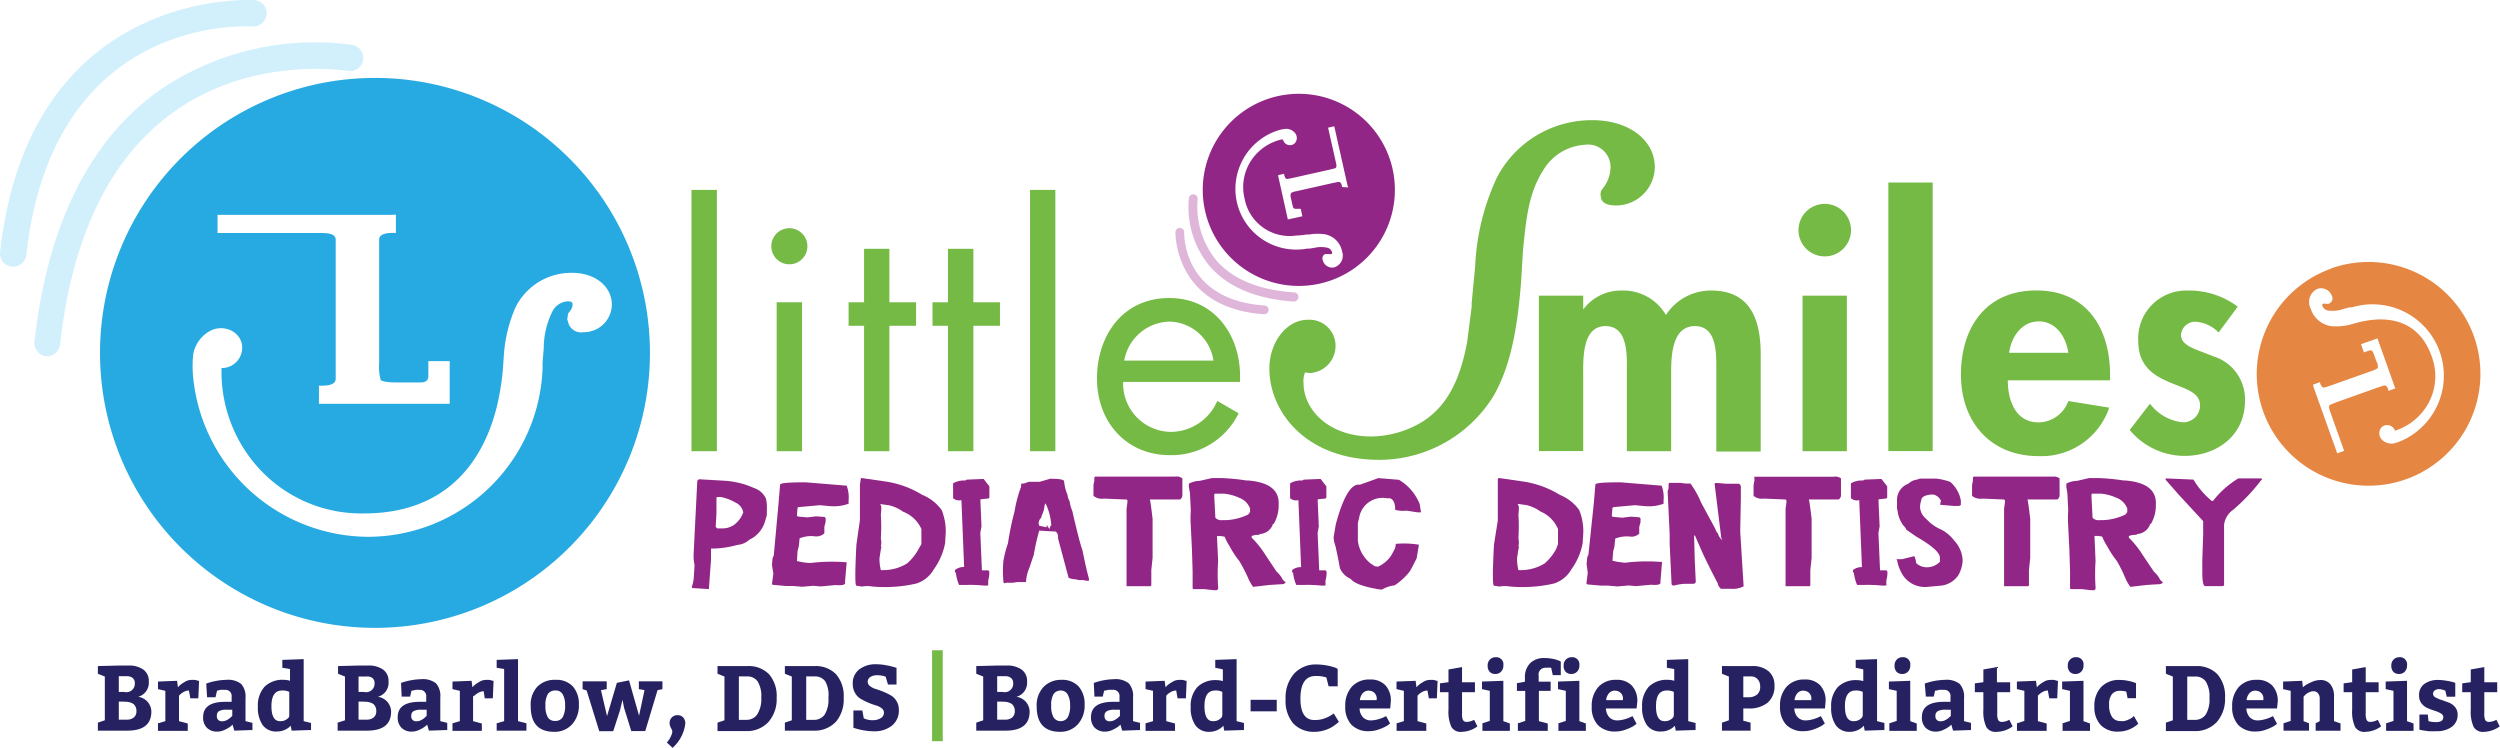 <svg id="Layer_1" data-name="Layer 1" xmlns="http://www.w3.org/2000/svg" width="234.21" height="70.05" viewBox="0 0 234.21 70.05"><defs><style>.cls-1{fill:#27aae1;}.cls-2{fill:#e68643;}.cls-3{fill:#912686;}.cls-4{fill:#74ba44;}.cls-5{fill:#00aeef;opacity:0.18;}.cls-6{fill:#9e248f;opacity:0.33;}.cls-7{fill:#262262;}</style></defs><title>little-smiles_logo</title><path class="cls-1" d="M64.57,36.51A25.76,25.76,0,1,1,38.81,10.74,25.76,25.76,0,0,1,64.57,36.51M40.51,23.57H24.06v1.7h9.8c1.27,0,1.27.47,1.27,0.65,0,0,0,1.38,0,1.38V37.54s0,1.35,0,1.35c0,0.19,0,.68-1.27.68h-0.3v1.7H45.81v-4h-2v1.36c0,0.33-.09.64-0.77,0.64l-0.73,0H40.87c-1.35,0-1.52-.22-1.52-0.23a4.29,4.29,0,0,1-.15-1.52V27.29s0-1.36,0-1.36c0-.19,0-0.67,1.27-0.67h0.3v-1.7h-0.3ZM52,32.18h0a13.35,13.35,0,0,0-1.11,4.45l-0.05.71a22.37,22.37,0,0,1-.34,2.88c-0.74,4.23-3.38,11.32-12.72,11.32A13,13,0,0,1,28,47.39a13.41,13.41,0,0,1-3.57-9s0-.46,0-0.47a1.9,1.9,0,0,0,1.89-1.48,1.76,1.76,0,0,0-.22-1.36,2,2,0,0,0-1.27-.85,2.21,2.21,0,0,0-1.67.33,3.14,3.14,0,0,0-1.38,2.07,10.85,10.85,0,0,0,0,2.2A16.56,16.56,0,0,0,38.1,53.73,16.39,16.39,0,0,0,54.51,38h0a1.32,1.32,0,0,0,0-.16l0-.45c0,0.07.11-1.33,0.11-1.33a7.79,7.79,0,0,1,.86-3.54,1.73,1.73,0,0,1,1.38-.85c0.46,0,.46.15,0.46,0.35a1,1,0,0,1-.23.55h0l-0.2.26v0.1l-0.07.41a1.29,1.29,0,0,0,.07.22,1.25,1.25,0,0,0,1.46,1A2.62,2.62,0,0,0,61,32c0-1.74-1.57-3-3.73-3A5.83,5.83,0,0,0,52,32.18Z" transform="translate(-3.68 -3.44)"/><path class="cls-2" d="M222.06,28.59A10.48,10.48,0,1,1,215.71,42a10.48,10.48,0,0,1,6.35-13.39m-1.67,11,2.25,6.3,0.65-.23-1.34-3.76c-0.17-.49,0-0.55.08-0.58l0.52-.21,3.93-1.4,0.52-.17c0.07,0,.26-0.09.43,0.39l0,0.11,0.65-.23-1.67-4.69-1.54.55,0.27,0.76,0.27-.09,0.25-.09c0.13,0,.26-0.05.35,0.21l0.11,0.28,0.2,0.55a0.92,0.92,0,0,1,.12.61,1.77,1.77,0,0,1-.56.27L222,39.57l-0.53.17c-0.07,0-.26.09-0.43-0.39l0-.11-0.65.23ZM222.12,34h0a5.39,5.39,0,0,0,1.86-.18l0.28-.08a8.7,8.7,0,0,1,1.15-.26c1.72-.3,4.8-0.26,6.07,3.32a5.28,5.28,0,0,1-.25,4.33,5.46,5.46,0,0,1-3,2.6l-0.18.06a0.77,0.77,0,0,0-.82-0.52,0.7,0.7,0,0,0-.49.27,0.81,0.81,0,0,0-.15.6,0.9,0.9,0,0,0,.35.59,1.29,1.29,0,0,0,1,.25,4.49,4.49,0,0,0,.84-0.3A6.68,6.68,0,0,0,224,32.24h-0.06l-0.18,0s-0.52.14-.52,0.14a3.14,3.14,0,0,1-1.47.15,0.7,0.7,0,0,1-.51-0.41c-0.06-.18,0-0.2.07-0.22a0.41,0.41,0,0,1,.24,0h0l0.13,0h0l0.17,0,0.07-.06a0.51,0.51,0,0,0,.19-0.7,1.07,1.07,0,0,0-1.34-.64,1.35,1.35,0,0,0-.64,1.84A2.37,2.37,0,0,0,222.12,34Z" transform="translate(-3.68 -3.44)"/><path class="cls-3" d="M127.37,30a9,9,0,1,1,6.78-10.7A9,9,0,0,1,127.37,30m2.56-9.15-1.25-5.58-0.58.13,0.75,3.33c0.1,0.43-.06.47-0.12,0.48l-0.47.12-3.48.78-0.46.09c-0.07,0-.23.05-0.33-0.38l0-.1-0.58.13L124.33,24l1.36-.3L125.54,23l-0.24,0-0.22,0c-0.11,0-.22,0-0.28-0.21l-0.06-.25-0.11-.49a0.81,0.81,0,0,1,0-.53,1.52,1.52,0,0,1,.51-0.17l3.48-.78,0.46-.09c0.07,0,.23,0,0.32.38l0,0.1L130,21Zm-2,4.56h0a4.63,4.63,0,0,0-1.6,0l-0.24,0a7.93,7.93,0,0,1-1,.1,4.29,4.29,0,0,1-4.81-3.45,4.52,4.52,0,0,1,.66-3.65,4.67,4.67,0,0,1,2.78-1.9l0.16,0a0.66,0.66,0,0,0,.65.53,0.62,0.62,0,0,0,.45-0.18,0.71,0.71,0,0,0,.19-0.5,0.77,0.77,0,0,0-.24-0.54,1.09,1.09,0,0,0-.81-0.31,3.8,3.8,0,0,0-.75.16,5.76,5.76,0,0,0-3.82,6.69,5.7,5.7,0,0,0,6.59,4.37h0.05l0.16,0s0.46-.07.46-0.07a2.73,2.73,0,0,1,1.27,0,0.6,0.6,0,0,1,.39.4c0,0.16,0,.17-0.08.18a0.35,0.35,0,0,1-.21,0h0l-0.1,0h-0.18l-0.07,0a0.44,0.44,0,0,0-.23.57,0.91,0.91,0,0,0,1.07.68,1.15,1.15,0,0,0,.74-1.49A2,2,0,0,0,127.89,25.41Z" transform="translate(-3.68 -3.44)"/><path class="cls-4" d="M143.88,20.15a21.87,21.87,0,0,0-2,8.24l-0.33,3.47,0,0.34-0.42,3.27c-0.69,3.72-1.95,6-4.08,7.41a9.42,9.42,0,0,1-4.9,1.45c-4,0-6.35-2.52-6.35-5a2.12,2.12,0,0,1,.14-1l0.45,0.06a2.55,2.55,0,0,0,2.41-2.55,2.44,2.44,0,0,0-2.63-2.44c-1.94,0-3.57,2.09-3.57,4.56,0,4,3.28,8.25,9.56,8.54a12.59,12.59,0,0,0,11.46-6c1.44-2.54,2.21-5.8,2.58-10.92h0L146.35,27c0.32-3.23.55-5.47,1.9-7.6A4.89,4.89,0,0,1,152.19,17a2.1,2.1,0,0,1,2.37,2.15,3.25,3.25,0,0,1-.66,1.86l-0.22.3-0.07.36,0.22,0.58-0.19-.47c0,0.42.25,0.91,1.46,0.91a3.64,3.64,0,0,0,3.61-3.58c0-2.56-2.45-4.41-5.83-4.41a10,10,0,0,0-9,5.44m-1.44,15.59" transform="translate(-3.68 -3.44)"/><rect class="cls-4" x="64.78" y="17.79" width="2.38" height="24.48"/><path class="cls-4" d="M79.32,26.51a1.69,1.69,0,0,1-3.38,0,1.69,1.69,0,0,1,3.38,0m-0.5,5.25V45.71H76.44V31.76h2.37Z" transform="translate(-3.68 -3.44)"/><polyline class="cls-4" points="83.32 42.27 80.95 42.27 80.95 30.52 79.5 30.52 79.5 28.32 80.95 28.32 80.95 23.31 83.32 23.31 83.32 28.32 85.82 28.32 85.82 30.52 83.32 30.52 83.32 42.27"/><polyline class="cls-4" points="91.19 42.27 88.81 42.27 88.81 30.52 87.36 30.52 87.36 28.32 88.81 28.32 88.81 23.31 91.19 23.31 91.19 28.32 93.68 28.32 93.68 30.52 91.19 30.52 91.19 42.27"/><rect class="cls-4" x="96.5" y="17.79" width="2.37" height="24.48"/><path class="cls-4" d="M108.9,39.24a4.52,4.52,0,0,0,4.57,4.66A4.77,4.77,0,0,0,117.72,41l2,1.16a7,7,0,0,1-6.44,3.92c-4.15,0-6.83-3.18-6.83-7.18s2.4-7.54,6.77-7.54,6.85,3.71,6.62,7.86H108.9m8.46-2a4.26,4.26,0,0,0-4.09-3.65A4.41,4.41,0,0,0,109,37.22h8.34Z" transform="translate(-3.68 -3.44)"/><path class="cls-4" d="M152,32.44H152a4.38,4.38,0,0,1,3.56-1.78,4.62,4.62,0,0,1,4.19,2.29A5,5,0,0,1,164,30.66c3.71,0,4.63,2.79,4.63,6v9.08h-4.16V38.05c0-1.43.09-4.06-2-4.06-2.25,0-2.23,3.05-2.23,4.57v7.15h-4.15V38.32c0-1.43.18-4.33-2-4.33S152,37,152,38.55v7.15h-4.15V31.14H152v1.31" transform="translate(-3.68 -3.44)"/><path class="cls-4" d="M177.09,25a2.46,2.46,0,1,1-2.46-2.46A2.46,2.46,0,0,1,177.09,25m-0.39,6.11V45.71h-4.15V31.14h4.15Z" transform="translate(-3.68 -3.44)"/><rect class="cls-4" x="176.91" y="17.1" width="4.15" height="25.16"/><path class="cls-4" d="M191.78,39.09c0,1.84.71,3.92,2.88,3.92a3,3,0,0,0,2.79-2l3.83,0.62a6.7,6.7,0,0,1-6.62,4.54c-4.51,0-7.27-3.21-7.27-7.63s2.34-7.89,7.06-7.89,6.91,3.53,6.91,7.92v0.5h-9.58m5.67-2.58c-0.21-1.48-1.16-2.94-2.76-2.94s-2.58,1.43-2.79,2.94h5.55Z" transform="translate(-3.68 -3.44)"/><path class="cls-4" d="M211.52,34.58a3.3,3.3,0,0,0-2.19-1A1.34,1.34,0,0,0,208,34.81c0,1.07,1.51,1.37,3,2a4.21,4.21,0,0,1,3,4.18c0,3.23-2.61,5.16-5.67,5.16a6.69,6.69,0,0,1-5.13-2.43l1.9-2.46A4.4,4.4,0,0,0,208.13,43a1.57,1.57,0,0,0,1.66-1.57c0-1.28-1.45-1.57-2.91-2.2S204,37.72,204,35.38a4.49,4.49,0,0,1,4.63-4.72,7.57,7.57,0,0,1,4.69,1.51l-1.78,2.4" transform="translate(-3.68 -3.44)"/><path class="cls-5" d="M8.09,36.81H8a1.23,1.23,0,0,1-1.09-1.36c1.19-10.73,5-18.55,11.29-23.25A25.71,25.71,0,0,1,36.7,7.65a1.23,1.23,0,0,1-.44,2.43c-0.15,0-9.14-1.52-16.66,4.11-5.72,4.28-9.18,11.52-10.29,21.52A1.23,1.23,0,0,1,8.09,36.81Z" transform="translate(-3.68 -3.44)"/><path class="cls-5" d="M4.92,28.42H4.78a1.23,1.23,0,0,1-1.09-1.36C6.44,2.18,27.31,3.44,27.52,3.45a1.23,1.23,0,0,1-.18,2.46h0c-0.76,0-18.71-1.05-21.19,21.41A1.23,1.23,0,0,1,4.92,28.42Z" transform="translate(-3.68 -3.44)"/><path class="cls-6" d="M124.88,31.69h0c-3.63-.25-6.32-1.42-8-3.47A8.67,8.67,0,0,1,115.06,22a0.41,0.41,0,0,1,.82.11,8,8,0,0,0,1.62,5.56c1.52,1.87,4,2.93,7.4,3.16A0.41,0.41,0,0,1,124.88,31.69Z" transform="translate(-3.68 -3.44)"/><path class="cls-6" d="M122.09,32.88h0c-8.42-.58-8.29-7.62-8.29-7.69a0.4,0.4,0,0,1,.42-0.4,0.41,0.41,0,0,1,.4.42c0,0.26-.09,6.33,7.52,6.85A0.41,0.41,0,0,1,122.09,32.88Z" transform="translate(-3.68 -3.44)"/><path class="cls-3" d="M69.2,48.34l2.56,0.15a8,8,0,0,1,2.56.67,1.86,1.86,0,0,1,1.12,1,3.71,3.71,0,0,1,.08,1.07l0,0.48-0.18.61A2.73,2.73,0,0,1,73.89,54a1.91,1.91,0,0,1-1.13.49,9.32,9.32,0,0,1-2.14.34l-0.33,0,0,0.51,0,0.55-0.2,2.74,0,0-1.54-.1-0.07-.08a3.57,3.57,0,0,0,.21-1.16l0.06-.92a4,4,0,0,1-.09-1L69,48.58A0.24,0.24,0,0,1,69.2,48.34Zm1.6,1.72,0,0.36,0,1.12-0.07,1.26,0.14,0.14,0.46,0a1.86,1.86,0,0,0,1.12-.33,2.5,2.5,0,0,0,.86-1.17,1.27,1.27,0,0,0-.77-0.94A4.34,4.34,0,0,0,71.2,50l-0.32,0Z" transform="translate(-3.68 -3.44)"/><path class="cls-3" d="M79.23,48.63L83,48.94a3.19,3.19,0,0,1,.18,1.39l0,0.13v0.17a4,4,0,0,1-1.7.23l-1-.09-2,.18L78.4,51l-0.06.74,0.08,0.09,0.91,0.08,0.8-.1,0.79,0.06a0.23,0.23,0,0,1,.11.26l0,0.2-0.12.45,0,0.63a1.16,1.16,0,0,1-.65.28H80.06a2.92,2.92,0,0,0-1.47.18l-0.07.74-0.12.45L78.34,56a6.76,6.76,0,0,0,1.11.18h0.17a16.41,16.41,0,0,1,3.22-.07H83l0,0-0.15,1.79,0,0.17c0,0.17-.31.23-0.89,0.18l-1.39.13-0.7-.06-1.05.09L78,58.34l-0.67,0-1.24-.11L76,58.17l0.13-1L76,56.38l0.06-.66,0.11-.24,0.45-4.93,0.14-1.7Q76.77,48.61,79.23,48.63Z" transform="translate(-3.68 -3.44)"/><path class="cls-3" d="M84.37,48.22l2.41,0.35a9.1,9.1,0,0,1,3.3,1.23,4.19,4.19,0,0,1,1.81,1.41,5.21,5.21,0,0,1,.39,2.12l-0.06,1v0a6.12,6.12,0,0,1-1.05,2.44,2.91,2.91,0,0,1-1.65,1.34,13.27,13.27,0,0,1-4.09.28,2.87,2.87,0,0,0-1,0l-0.52-.08q-0.2,0,0-3.83l0.33-2.32,0-3.31,0.09-.59Zm1.75,2.5q0.2,0,.08.92a16.68,16.68,0,0,1,0,2.23,1.63,1.63,0,0,1,0,.75c0.05,0,.07.1,0,0.29l-0.13.85a4.78,4.78,0,0,0,.13,1.09l0.17,0a4.22,4.22,0,0,0,2.28-.62,4.71,4.71,0,0,0,1.11-1.4L90,54.42V53a3.09,3.09,0,0,0-1.71-1.62,3.76,3.76,0,0,0-1.31-.6l-0.77-.11Z" transform="translate(-3.68 -3.44)"/><path class="cls-3" d="M96.16,58.3H95.87a12.63,12.63,0,0,0-1.66-.06l-0.68,0a4.06,4.06,0,0,1-.3-1.14c-0.06,0-.09-0.06-0.09-0.2V56.85A1.26,1.26,0,0,1,94,56.56V56.48h0l0,0-0.25-6.19a0.83,0.83,0,0,1-.78-0.18l0-1.39a2,2,0,0,1,1.17-.26c0-.05.07-0.08,0.21-0.09l1.48-.06,0.54,0.69,0,1.06-0.09.09H96.17l-0.64.07,0,0.21,0.1,2.33-0.11.6,0.15,3.51,0.56,0a0.16,0.16,0,0,1,.13.17,2.44,2.44,0,0,1-.1.77l0,0.47Z" transform="translate(-3.68 -3.44)"/><path class="cls-3" d="M100.06,48.58l0.18,0,0,0h0l0.18,0,0.13,0,0.26,0,0.12,0,0.14,0,1-.29q1.29,0,1.3.24a4.22,4.22,0,0,0,.32,1.27l0,0v0a1.33,1.33,0,0,0,.19.58l0,0v0a4,4,0,0,0,.26.94l0,0v0q0.65,2.85.95,3.67,0.36,1.8.61,2.67v0.18l0,0v0a1.08,1.08,0,0,1-.52-0.06l0,0h-0.13l-0.18,0-0.13,0-0.3-.07,0,0h0l0,0h0l0,0h0a1.62,1.62,0,0,1-.65-0.14l-1-3.73a0.64,0.64,0,0,0-.2-0.6l-1.55-.09a20.62,20.62,0,0,0-.51,2.26l-0.41,1.22a3.9,3.9,0,0,0-.32,1.34h0l-0.18,0-0.13,0v0l0,0h0l0,0h0l-0.37,0-0.13,0-0.38.06-0.35,0-0.17,0-0.13,0-0.18.06-0.09-.09A11,11,0,0,1,97.68,56a10.65,10.65,0,0,1,.43-1.66,26.84,26.84,0,0,1,.62-3,11.92,11.92,0,0,1,.61-2.3c0-.2,0-0.3.07-0.3h0.18Zm1.48,2.2a2.56,2.56,0,0,1-.29,1l0,0.13a0.81,0.81,0,0,0-.27.57l0.06,0.22,0,0,0.69,0.14,0-.23h0L102,53l0.09-.3h0.08a5.55,5.55,0,0,0-.54-2.11Z" transform="translate(-3.68 -3.44)"/><path class="cls-3" d="M114.45,48.26v1.48a0.53,0.53,0,0,1-.2.49H113l-1.6,0,0,0q0.07,0.2.26,1.82l0,2.58V55.7l-0.12,1.14v1.44l-0.07.08h-1.68l-0.57,0v0l0,0V51.1l0.08-.6V50.31l-0.08-.08H109l-1.7-.07H107a1.19,1.19,0,0,1-.88-0.27v-1l0.08-.42v-0.3l0.08-.08h7.48A0.86,0.86,0,0,1,114.45,48.26Z" transform="translate(-3.68 -3.44)"/><path class="cls-3" d="M117.21,48.23l1,0a19.92,19.92,0,0,1,2.21.22l0.15,0q2.81,0.22,2.9,2v0.19a3.48,3.48,0,0,1-.46,1.88,0.1,0.1,0,0,0-.11.12,1.38,1.38,0,0,1-1.21.83c0,0.05,0,.08-0.11.08a1.4,1.4,0,0,0-.64.11l0,0.15a8.75,8.75,0,0,1,1.28,1.6L123.28,57a2.26,2.26,0,0,1,.58.76L124.13,58a0.43,0.43,0,0,1-.39.17l-1.11.07-1.55.18a4,4,0,0,1-.48-0.85,14.43,14.43,0,0,0-.81-1.56,8.73,8.73,0,0,1-.9-1.37,5.13,5.13,0,0,1-.48-0.92l-0.36-.06-0.36,0L117.8,56a17.5,17.5,0,0,0,0,2.43v0.18l-0.11.12h-0.32l-0.88-.1-1,0s-0.07,0-.08-0.11l0-.58V57.83l0-.1,0-.19,0-.36,0-.11V57h0l-0.06-2-0.11-2.24a11,11,0,0,1,0-1.52l-0.08-1.59-0.1-.58,0-.32a2.26,2.26,0,0,1,1-.26Zm0.22,1.57,0.11,2.14a0.71,0.71,0,0,0,.6.23l0.39,0a5.29,5.29,0,0,0,2.09-.53l0.17-.23V51.08a1.71,1.71,0,0,0-1-1,4.52,4.52,0,0,0-1.43-.39l-0.88,0Z" transform="translate(-3.68 -3.44)"/><path class="cls-3" d="M127.75,58.3h-0.29a12.63,12.63,0,0,0-1.66-.06l-0.68,0a4.07,4.07,0,0,1-.3-1.14c-0.06,0-.09-0.06-0.09-0.2V56.85a1.26,1.26,0,0,1,.84-0.28V56.48h0l0,0-0.25-6.19a0.83,0.83,0,0,1-.78-0.18l0-1.39a2,2,0,0,1,1.17-.26c0-.05.07-0.08,0.21-0.09l1.48-.06,0.54,0.69,0,1.06-0.09.09h-0.08l-0.64.07,0,0.21,0.1,2.33-0.11.6,0.15,3.51,0.56,0a0.16,0.16,0,0,1,.13.17,2.44,2.44,0,0,1-.1.77l0,0.47Z" transform="translate(-3.68 -3.44)"/><path class="cls-3" d="M132.81,48.23l1.93,0.16a4.62,4.62,0,0,1,1.94,2.27l0.13,0.78-0.34,0-1-.16a3.12,3.12,0,0,1-1.08-.07c0-.68-0.2-1-0.5-1.09l-0.29,0a2.21,2.21,0,0,0-2.55,1.64l-0.16.68v1.67a3.24,3.24,0,0,0,1.29,2.19,0.41,0.41,0,0,1,.23.17l0.36,0.06a2.87,2.87,0,0,0,1.28-1.11l0.33-.62,0.07-.41,0,0v0a8.74,8.74,0,0,1,2.16.08l-0.21,1.27c-0.27.54-.48,0.94-0.63,1.21a5.9,5.9,0,0,1-1.44,1.33,2.93,2.93,0,0,0-1.17.39l-0.17,0q-2.28-.36-2.78-1a1.91,1.91,0,0,1-1-1q-0.16-.9-0.42-2.08a2.55,2.55,0,0,1-.17-0.83l0.2-1.19q1.05-3.92,2.26-3.72Z" transform="translate(-3.68 -3.44)"/><path class="cls-3" d="M144.1,48.22l2.41,0.35a9.1,9.1,0,0,1,3.3,1.23,4.19,4.19,0,0,1,1.81,1.41,5.21,5.21,0,0,1,.39,2.12l-0.06,1v0a6.12,6.12,0,0,1-1.05,2.44,2.91,2.91,0,0,1-1.65,1.34,13.27,13.27,0,0,1-4.09.28,2.87,2.87,0,0,0-1,0l-0.52-.08q-0.2,0,0-3.83L144,52.2l0-3.31L144,48.3Zm1.75,2.5q0.2,0,.08.92a16.68,16.68,0,0,1,0,2.23,1.63,1.63,0,0,1,0,.75c0.05,0,.07.1,0,0.29l-0.13.85a4.78,4.78,0,0,0,.13,1.09l0.17,0a4.22,4.22,0,0,0,2.28-.62,4.71,4.71,0,0,0,1.11-1.4l0.15-.43V53A3.09,3.09,0,0,0,148,51.36a3.76,3.76,0,0,0-1.31-.6l-0.77-.11Z" transform="translate(-3.68 -3.44)"/><path class="cls-3" d="M155.58,48.63l3.77,0.31a3.2,3.2,0,0,1,.18,1.39l0,0.13v0.17a4,4,0,0,1-1.7.23l-1-.09-2,.18-0.09.08-0.06.74,0.08,0.09,0.91,0.08,0.8-.1,0.79,0.06a0.23,0.23,0,0,1,.11.26l0,0.2-0.12.45,0,0.63a1.15,1.15,0,0,1-.65.28h-0.13a2.92,2.92,0,0,0-1.47.18l-0.07.74-0.12.45-0.07.88a6.76,6.76,0,0,0,1.11.18H156a16.41,16.41,0,0,1,3.22-.07h0.17l0,0-0.15,1.79,0,0.17c0,0.17-.31.23-0.89,0.18l-1.39.13-0.7-.06-1.05.09-0.92-.08-0.67,0-1.24-.11-0.08-.09,0.13-1-0.11-.8,0.06-.66,0.11-.24L153,50.54l0.14-1.7Q153.11,48.61,155.58,48.63Z" transform="translate(-3.68 -3.44)"/><path class="cls-3" d="M160.05,48.68l1.08,0,0.44,0.06,0.48,0a8.54,8.54,0,0,1,1,1.79l1.32,2.44a1.09,1.09,0,0,0,.26.46,1.21,1.21,0,0,0,.43.64l0,0v0a0.68,0.68,0,0,1-.14-0.36l-0.61-4.94,0.08-.08h0.2l0.81,0.07,1.19,0a0.31,0.31,0,0,1,.18.29h0l0,0,0,0.18,0,0.23,0,0.15,0,0v0l0,0,0,0.26v0.25l-0.06,3.12,0.32,5.13a2.15,2.15,0,0,1-1.2.23l-0.92,0a0.81,0.81,0,0,1-.3-0.5q-1.24-2.38-1.65-3.37l-0.49-1.12h-0.08l0.06,2.27,0.1,2.09a0.27,0.27,0,0,1-.27.16l-0.72,0a5.18,5.18,0,0,0-1.07.17h-0.08l-0.13-.11-0.18-3.84,0-.89-0.19-4L160,49.19l0-.4Z" transform="translate(-3.68 -3.44)"/><path class="cls-3" d="M176.15,48.26v1.48a0.53,0.53,0,0,1-.2.49h-1.21l-1.6,0,0,0q0.07,0.2.26,1.82l0,2.58V55.7l-0.12,1.14v1.44l-0.07.08h-1.68l-0.57,0v0l0,0V51.1l0.08-.6V50.31l-0.08-.08h-0.12l-1.7-.07h-0.3a1.19,1.19,0,0,1-.88-0.27v-1l0.08-.42v-0.3L168,48.1h7.48A0.86,0.86,0,0,1,176.15,48.26Z" transform="translate(-3.68 -3.44)"/><path class="cls-3" d="M180.28,58.3H180a12.63,12.63,0,0,0-1.66-.06l-0.68,0a4.06,4.06,0,0,1-.3-1.14c-0.06,0-.09-0.06-0.09-0.2V56.85a1.26,1.26,0,0,1,.84-0.28V56.48h0l0,0-0.25-6.19a0.83,0.83,0,0,1-.78-0.18l0-1.39a2,2,0,0,1,1.17-.26c0-.05.07-0.08,0.21-0.09l1.48-.06,0.54,0.69,0,1.06-0.09.09h-0.08l-0.64.07,0,0.21,0.1,2.33-0.11.6,0.15,3.51,0.56,0a0.16,0.16,0,0,1,.13.17,2.44,2.44,0,0,1-.1.77l0,0.47Z" transform="translate(-3.68 -3.44)"/><path class="cls-3" d="M185.59,58.3l-1.44.13a2.49,2.49,0,0,1-2.13-1,3.79,3.79,0,0,1-.61-1.5l-0.07-.1,0,0h0.52l1.16-.29a1.82,1.82,0,0,1,.17.65,1.48,1.48,0,0,0,.72.37,1.7,1.7,0,0,0,1.51-.49V55.69q0-.71-2.25-2l-0.89-.62a1,1,0,0,0-.27-0.38,2.84,2.84,0,0,1-.56-1.43S181.4,51.2,181.4,51V50.29a1.61,1.61,0,0,1,1.08-1.54,1.27,1.27,0,0,1,.76-0.37l0.3-.1h1.57a6.43,6.43,0,0,1,1.27.3,3,3,0,0,1,1,1.75v0.41s-0.07.08-.2,0.1l-0.2,0-0.27,0-1.27-.11,0.07-.38a1,1,0,0,0-.72-0.58h-0.2q-0.92.1-.92,0.55a1.93,1.93,0,0,0-.11.68,1.51,1.51,0,0,0,.58,1.05,3.82,3.82,0,0,0,1.4,1,3.66,3.66,0,0,1,1.23,1.05,2.85,2.85,0,0,1,.78,1.91,3.18,3.18,0,0,1-.41,1.33A2.31,2.31,0,0,1,185.59,58.3Z" transform="translate(-3.68 -3.44)"/><path class="cls-3" d="M196.63,48.26v1.48a0.53,0.53,0,0,1-.2.49h-1.21l-1.6,0,0,0q0.07,0.2.26,1.82l0,2.58V55.7l-0.12,1.14v1.44l-0.07.08H192l-0.57,0v0l0,0V51.1l0.08-.6V50.31l-0.08-.08h-0.12l-1.7-.07h-0.3a1.19,1.19,0,0,1-.88-0.27v-1l0.08-.42v-0.3l0.08-.08H196A0.86,0.86,0,0,1,196.63,48.26Z" transform="translate(-3.68 -3.44)"/><path class="cls-3" d="M199.39,48.23l1,0a19.92,19.92,0,0,1,2.21.22l0.15,0q2.81,0.22,2.9,2v0.19a3.48,3.48,0,0,1-.46,1.88,0.1,0.1,0,0,0-.11.12,1.38,1.38,0,0,1-1.21.83c0,0.05,0,.08-0.11.08a1.4,1.4,0,0,0-.64.11l0,0.15a8.75,8.75,0,0,1,1.28,1.6L205.47,57a2.26,2.26,0,0,1,.58.76L206.31,58a0.43,0.43,0,0,1-.39.17l-1.11.07-1.55.18a4,4,0,0,1-.48-0.85A14.43,14.43,0,0,0,202,56a8.73,8.73,0,0,1-.9-1.37,5.13,5.13,0,0,1-.48-0.92l-0.36-.06-0.36,0L200,56a17.5,17.5,0,0,0,0,2.43v0.18l-0.11.12h-0.32l-0.88-.1-1,0s-0.07,0-.08-0.11l0-.58V57.83l0-.1,0-.19,0-.36,0-.11V57h0l-0.06-2-0.11-2.24a11,11,0,0,1,0-1.52l-0.08-1.59-0.1-.58,0-.32a2.26,2.26,0,0,1,1-.26Zm0.22,1.57,0.11,2.14a0.71,0.71,0,0,0,.6.23l0.39,0a5.29,5.29,0,0,0,2.09-.53l0.17-.23V51.08a1.71,1.71,0,0,0-1-1,4.52,4.52,0,0,0-1.43-.39l-0.88,0Z" transform="translate(-3.68 -3.44)"/><path class="cls-3" d="M209.17,48.37l0,0a7.66,7.66,0,0,0,1.72,2H211a8.86,8.86,0,0,1,2.37-2.11h2.16l0.08,0.08-0.12.12a17.92,17.92,0,0,1-2.6,2.74,2,2,0,0,0-.85,1.41v5.66l-0.08.08h-1.69Q210,58.36,210,57V55.92l0.08-2.32V52.26l-2.29-2.48-1.23-1.4c0-.08,0-0.12.08-0.12Z" transform="translate(-3.68 -3.44)"/><path class="cls-7" d="M14.81,65.79h0.91a2.3,2.3,0,0,1,1.39.38,1.3,1.3,0,0,1,.51,1.12,1.36,1.36,0,0,1-1,1.43,1.42,1.42,0,0,1,1.24,1.38q0,1.79-2.25,1.79H12.85V71.14l0.65-.22V66.82l-0.65-.26V65.84Zm0,1v1.47h0.5a0.79,0.79,0,0,0,1-.8,0.6,0.6,0,0,0-.2-0.5,0.8,0.8,0,0,0-.53-0.17H14.81Zm0.5,2.38h-0.5v1.69h0.72a1,1,0,0,0,.69-0.21,0.72,0.72,0,0,0,.24-0.57,0.83,0.83,0,0,0-.28-0.69A1.38,1.38,0,0,0,15.31,69.19Z" transform="translate(-3.68 -3.44)"/><path class="cls-7" d="M18.48,67.29l1.79-.07,0.08,0.6,0.19-.19a2.82,2.82,0,0,1,.44-0.3,1.14,1.14,0,0,1,.57-0.19,2.09,2.09,0,0,1,.4,0,1.49,1.49,0,0,1,.29.08l0.09,0-0.07,1.64H21.51l-0.13-.73a1,1,0,0,0-.46.12,1.41,1.41,0,0,0-.35.24l-0.12.12V71l0.82,0.22v0.69H18.48V71.2L19.17,71V68.16L18.48,68V67.29Z" transform="translate(-3.68 -3.44)"/><path class="cls-7" d="M27.34,71.83l-1.71.06-0.16-.56-0.21.18a2.8,2.8,0,0,1-.5.29,1.58,1.58,0,0,1-.7.18,1.33,1.33,0,0,1-1-.36,1.35,1.35,0,0,1-.35-1q0-1.43,2.07-1.43h0.6V68.72a0.58,0.58,0,0,0-.67-0.65,2.14,2.14,0,0,0-.39,0l-0.29.07L24,68.2l-0.13.56H23.08L23,67.48a6.05,6.05,0,0,1,1.88-.35,2,2,0,0,1,1.39.38,1.78,1.78,0,0,1,.41,1.33V71l0.65,0.16v0.69ZM24,70.49a0.45,0.45,0,0,0,.51.52,0.91,0.91,0,0,0,.44-0.12,1.6,1.6,0,0,0,.36-0.26l0.13-.12V69.93H24.92a1.46,1.46,0,0,0-.72.13A0.46,0.46,0,0,0,24,70.49Z" transform="translate(-3.68 -3.44)"/><path class="cls-7" d="M32.78,71.83L31,71.89l-0.08-.46a1.78,1.78,0,0,1-1.31.54,1.54,1.54,0,0,1-1.33-.61,2.85,2.85,0,0,1-.44-1.7,2.63,2.63,0,0,1,.62-1.88,2.4,2.4,0,0,1,1.83-.65,1.87,1.87,0,0,1,.56.09v-1.1L30.13,66V65.26l2-.07V71l0.69,0.17v0.69Zm-2-1.36V68.26a1.34,1.34,0,0,0-.67-0.13q-1,0-1,1.47T30,71a0.88,0.88,0,0,0,.45-0.12,1,1,0,0,0,.3-0.25Z" transform="translate(-3.68 -3.44)"/><path class="cls-7" d="M37.27,65.79h0.91a2.3,2.3,0,0,1,1.39.38,1.3,1.3,0,0,1,.51,1.12,1.36,1.36,0,0,1-1,1.43,1.42,1.42,0,0,1,1.24,1.38q0,1.79-2.25,1.79H35.31V71.14L36,70.92V66.82l-0.65-.26V65.84Zm0,1v1.47h0.5a0.79,0.79,0,0,0,1-.8,0.6,0.6,0,0,0-.2-0.5A0.8,0.8,0,0,0,38,66.82H37.27Zm0.5,2.38h-0.5v1.69H38a1,1,0,0,0,.69-0.21,0.72,0.72,0,0,0,.24-0.57,0.83,0.83,0,0,0-.28-0.69A1.38,1.38,0,0,0,37.78,69.19Z" transform="translate(-3.68 -3.44)"/><path class="cls-7" d="M45.57,71.83l-1.71.06-0.16-.56-0.21.18a2.8,2.8,0,0,1-.5.29,1.58,1.58,0,0,1-.7.18,1.33,1.33,0,0,1-1-.36,1.35,1.35,0,0,1-.35-1q0-1.43,2.07-1.43h0.6V68.72A0.58,0.58,0,0,0,43,68.07a2.14,2.14,0,0,0-.39,0l-0.29.07-0.09,0-0.13.56H41.31l-0.06-1.28a6.05,6.05,0,0,1,1.88-.35,2,2,0,0,1,1.39.38,1.78,1.78,0,0,1,.41,1.33V71l0.65,0.16v0.69Zm-3.36-1.34a0.45,0.45,0,0,0,.51.52,0.91,0.91,0,0,0,.44-0.12,1.6,1.6,0,0,0,.36-0.26l0.13-.12V69.93H43.15a1.46,1.46,0,0,0-.72.13A0.46,0.46,0,0,0,42.21,70.49Z" transform="translate(-3.68 -3.44)"/><path class="cls-7" d="M46.07,67.29l1.79-.07,0.08,0.6,0.19-.19a2.82,2.82,0,0,1,.44-0.3,1.14,1.14,0,0,1,.57-0.19,2.09,2.09,0,0,1,.4,0,1.49,1.49,0,0,1,.29.08l0.09,0-0.07,1.64H49.09L49,68.2a1,1,0,0,0-.46.12,1.41,1.41,0,0,0-.35.24L48,68.68V71l0.82,0.22v0.69H46.07V71.2L46.76,71V68.16L46.07,68V67.29Z" transform="translate(-3.68 -3.44)"/><path class="cls-7" d="M50.21,65.26l2-.07V71L53,71.2v0.69H50.21V71.2L50.91,71V66.12L50.21,66V65.26Z" transform="translate(-3.68 -3.44)"/><path class="cls-7" d="M55.73,67.13a2.09,2.09,0,0,1,1.61.61,2.44,2.44,0,0,1,.57,1.72,2.58,2.58,0,0,1-.63,1.83A2.18,2.18,0,0,1,55.6,72q-2.2,0-2.2-2.38A2.49,2.49,0,0,1,54,67.79,2.26,2.26,0,0,1,55.73,67.13Zm0,1a0.83,0.83,0,0,0-.72.32,2,2,0,0,0-.23,1.11A2.09,2.09,0,0,0,55,70.64a0.76,0.76,0,0,0,.69.34,0.78,0.78,0,0,0,.7-0.34,2.12,2.12,0,0,0,.23-1.13,2,2,0,0,0-.21-1A0.73,0.73,0,0,0,55.69,68.13Z" transform="translate(-3.68 -3.44)"/><path class="cls-7" d="M62.61,67.18l0.94,3.31,0.51-2.4L63.53,68V67.27l2.21,0V68l-0.46.1-1.15,3.83H62.82l-0.68-2.2L62,69,61.76,70l-0.63,1.94H59.82l-1.18-3.81L58.26,68V67.27l2.26,0V68l-0.54.1,0.57,2.43,0.92-3.12Z" transform="translate(-3.68 -3.44)"/><path class="cls-7" d="M66.41,71.21a0.75,0.75,0,0,1,.21-0.56,0.72,0.72,0,0,1,.53-0.21,0.69,0.69,0,0,1,.53.21,0.81,0.81,0,0,1,.2.59,3.6,3.6,0,0,1-1.19,2.26L66.15,73a2.1,2.1,0,0,0,.52-1,0.86,0.86,0,0,0-.12-0.34A1,1,0,0,1,66.41,71.21Z" transform="translate(-3.68 -3.44)"/><path class="cls-7" d="M70.9,71.89V71.14l0.65-.22V66.82l-0.65-.26V65.84l2,0h0.82a2.65,2.65,0,0,1,2,.76,3.09,3.09,0,0,1,.72,2.2,3.24,3.24,0,0,1-.78,2.29,2.73,2.73,0,0,1-2.1.84H70.9Zm2-5.07v4.06H73.6a1.22,1.22,0,0,0,1-.48A2.69,2.69,0,0,0,75,68.8a2.63,2.63,0,0,0-.34-1.52,1.16,1.16,0,0,0-1-.47H72.89Z" transform="translate(-3.68 -3.44)"/><path class="cls-7" d="M77.21,71.89V71.14l0.65-.22V66.82l-0.65-.26V65.84l2,0H80a2.65,2.65,0,0,1,2,.76,3.09,3.09,0,0,1,.72,2.2A3.24,3.24,0,0,1,82,71.05a2.73,2.73,0,0,1-2.1.84H77.21Zm2-5.07v4.06h0.72a1.22,1.22,0,0,0,1-.48,2.69,2.69,0,0,0,.36-1.59A2.63,2.63,0,0,0,81,67.28a1.16,1.16,0,0,0-1-.47H79.2Z" transform="translate(-3.68 -3.44)"/><path class="cls-7" d="M84.47,70l0.13,0.73a1.8,1.8,0,0,0,.85.18,1.4,1.4,0,0,0,.74-0.19,0.58,0.58,0,0,0,.3-0.52,0.51,0.51,0,0,0-.22-0.41,1.56,1.56,0,0,0-.54-0.27,6.54,6.54,0,0,1-.7-0.25,6.31,6.31,0,0,1-.7-0.35,1.48,1.48,0,0,1-.54-0.55,1.68,1.68,0,0,1-.22-0.87,1.62,1.62,0,0,1,.61-1.35,2.49,2.49,0,0,1,1.59-.48,5.08,5.08,0,0,1,.91.09,5.65,5.65,0,0,1,.73.17L87.67,66l0,1.57h-0.8l-0.22-.74a2.38,2.38,0,0,0-.76-0.13,1.14,1.14,0,0,0-.68.17,0.52,0.52,0,0,0-.24.44,0.51,0.51,0,0,0,.22.41,1.61,1.61,0,0,0,.54.27c0.22,0.07.45,0.15,0.7,0.25a6.76,6.76,0,0,1,.7.34,1.49,1.49,0,0,1,.54.54,1.57,1.57,0,0,1,.22.83,1.8,1.8,0,0,1-.65,1.47,2.58,2.58,0,0,1-1.68.53,5.5,5.5,0,0,1-.92-0.08,5.84,5.84,0,0,1-.75-0.17l-0.26-.08V70h0.88Z" transform="translate(-3.68 -3.44)"/><path class="cls-4" d="M92.05,72.88H91V64.36h1v8.51Z" transform="translate(-3.68 -3.44)"/><path class="cls-7" d="M97.1,65.79H98a2.3,2.3,0,0,1,1.39.38,1.3,1.3,0,0,1,.51,1.12,1.36,1.36,0,0,1-1,1.43,1.42,1.42,0,0,1,1.24,1.38q0,1.79-2.25,1.79H95.14V71.14l0.65-.22V66.82l-0.65-.26V65.84Zm0,1v1.47h0.5a0.79,0.79,0,0,0,1-.8,0.6,0.6,0,0,0-.2-0.5,0.8,0.8,0,0,0-.53-0.17H97.1Zm0.5,2.38H97.1v1.69h0.72a1,1,0,0,0,.69-0.21,0.72,0.72,0,0,0,.24-0.57,0.83,0.83,0,0,0-.28-0.69A1.38,1.38,0,0,0,97.6,69.19Z" transform="translate(-3.68 -3.44)"/><path class="cls-7" d="M103.11,67.13a2.09,2.09,0,0,1,1.61.61,2.44,2.44,0,0,1,.57,1.72,2.58,2.58,0,0,1-.63,1.83A2.18,2.18,0,0,1,103,72q-2.2,0-2.2-2.38a2.49,2.49,0,0,1,.63-1.81A2.26,2.26,0,0,1,103.11,67.13Zm0,1a0.83,0.83,0,0,0-.72.32,2,2,0,0,0-.23,1.11,2.09,2.09,0,0,0,.22,1.08A0.76,0.76,0,0,0,103,71a0.78,0.78,0,0,0,.7-0.34,2.12,2.12,0,0,0,.23-1.13,2,2,0,0,0-.21-1A0.73,0.73,0,0,0,103.06,68.13Z" transform="translate(-3.68 -3.44)"/><path class="cls-7" d="M110.52,71.83l-1.71.06-0.16-.56-0.21.18a2.8,2.8,0,0,1-.5.29,1.58,1.58,0,0,1-.7.18,1.33,1.33,0,0,1-1-.36,1.35,1.35,0,0,1-.35-1q0-1.43,2.07-1.43h0.6V68.72a0.58,0.58,0,0,0-.67-0.65,2.14,2.14,0,0,0-.39,0l-0.29.07-0.09,0-0.13.56h-0.78l-0.06-1.28a6.05,6.05,0,0,1,1.88-.35,2,2,0,0,1,1.39.38,1.78,1.78,0,0,1,.41,1.33V71l0.65,0.16v0.69Zm-3.36-1.34a0.45,0.45,0,0,0,.51.52,0.91,0.91,0,0,0,.44-0.12,1.6,1.6,0,0,0,.36-0.26l0.13-.12V69.93h-0.49a1.46,1.46,0,0,0-.72.13A0.46,0.46,0,0,0,107.15,70.49Z" transform="translate(-3.68 -3.44)"/><path class="cls-7" d="M111,67.29l1.79-.07,0.08,0.6,0.19-.19a2.82,2.82,0,0,1,.44-0.3,1.14,1.14,0,0,1,.57-0.19,2.09,2.09,0,0,1,.4,0,1.49,1.49,0,0,1,.29.08l0.09,0-0.07,1.64H114l-0.13-.73a1,1,0,0,0-.46.12,1.41,1.41,0,0,0-.35.24l-0.12.12V71l0.82,0.22v0.69H111V71.2L111.7,71V68.16L111,68V67.29Z" transform="translate(-3.68 -3.44)"/><path class="cls-7" d="M120.19,71.83l-1.82.06-0.08-.46A1.78,1.78,0,0,1,117,72a1.54,1.54,0,0,1-1.33-.61,2.85,2.85,0,0,1-.44-1.7,2.63,2.63,0,0,1,.62-1.88,2.4,2.4,0,0,1,1.83-.65,1.87,1.87,0,0,1,.56.09v-1.1L117.53,66V65.26l2-.07V71l0.69,0.17v0.69Zm-2-1.36V68.26a1.34,1.34,0,0,0-.67-0.13q-1,0-1,1.47T117.39,71a0.88,0.88,0,0,0,.45-0.12,1,1,0,0,0,.3-0.25Z" transform="translate(-3.68 -3.44)"/><path class="cls-7" d="M120.84,70.07V69h2.45v1.08h-2.45Z" transform="translate(-3.68 -3.44)"/><path class="cls-7" d="M127.94,66.91a3,3,0,0,0-1-.14q-1.43,0-1.43,2.12t1.47,2a2.27,2.27,0,0,0,.79-0.15,2.87,2.87,0,0,0,.64-0.31l0.22-.15,0.48,0.78-0.1.1-0.3.23a3.29,3.29,0,0,1-.48.29,3.75,3.75,0,0,1-.63.22,2.82,2.82,0,0,1-.76.1,2.64,2.64,0,0,1-2-.78,3.25,3.25,0,0,1-.72-2.28,3.4,3.4,0,0,1,.79-2.38,2.73,2.73,0,0,1,2.13-.87,5.69,5.69,0,0,1,1.74.3L129,66.1l0,1.64h-0.85Z" transform="translate(-3.68 -3.44)"/><path class="cls-7" d="M133.92,69.81l-2.87,0a1.28,1.28,0,0,0,.32.83,1,1,0,0,0,.72.29,2.59,2.59,0,0,0,.68-0.1,2.94,2.94,0,0,0,.56-0.2l0.21-.1,0.37,0.69-0.27.2a3.89,3.89,0,0,1-.69.32,2.78,2.78,0,0,1-1,.2,2.19,2.19,0,0,1-1.67-.61,2.42,2.42,0,0,1-.57-1.72,2.62,2.62,0,0,1,.61-1.83,2.17,2.17,0,0,1,1.69-.68,1.9,1.9,0,0,1,1.46.54,2.09,2.09,0,0,1,.51,1.49Zm-2-1.67a0.74,0.74,0,0,0-.57.24,1.15,1.15,0,0,0-.27.65h1.56A0.72,0.72,0,0,0,131.92,68.15Z" transform="translate(-3.68 -3.44)"/><path class="cls-7" d="M134.51,67.29l1.79-.07,0.08,0.6,0.19-.19a2.82,2.82,0,0,1,.44-0.3,1.14,1.14,0,0,1,.57-0.19,2.09,2.09,0,0,1,.4,0,1.49,1.49,0,0,1,.29.08l0.09,0-0.07,1.64h-0.75l-0.13-.73a1,1,0,0,0-.46.12,1.41,1.41,0,0,0-.35.24l-0.12.12V71l0.82,0.22v0.69h-2.78V71.2L135.2,71V68.16L134.51,68V67.29Z" transform="translate(-3.68 -3.44)"/><path class="cls-7" d="M140.65,72a1,1,0,0,1-1-.46,3.46,3.46,0,0,1-.27-1.61V68.29h-0.8V67.46l0.8-.11V66.16l1.27-.23v1.43h1.21v0.93h-1.21v2a1.36,1.36,0,0,0,.09.61,0.38,0.38,0,0,0,.36.17,1.48,1.48,0,0,0,.68-0.2l0.31,0.62A2.57,2.57,0,0,1,140.65,72Z" transform="translate(-3.68 -3.44)"/><path class="cls-7" d="M142.52,67.29l2-.07V71l0.61,0.22v0.69h-2.57V71.2l0.69-.22V68.16L142.52,68V67.29Zm0.53-1.5a0.75,0.75,0,0,1,.22-0.57,0.73,0.73,0,0,1,.52-0.21,0.67,0.67,0,0,1,.73.78,0.76,0.76,0,0,1-.22.58,0.71,0.71,0,0,1-.51.21,0.72,0.72,0,0,1-.55-0.2A0.81,0.81,0,0,1,143.05,65.79Z" transform="translate(-3.68 -3.44)"/><path class="cls-7" d="M146.54,67.31V66.92a1.84,1.84,0,0,1,.48-1.34,1.81,1.81,0,0,1,1.37-.49,3.71,3.71,0,0,1,.79.08,3.13,3.13,0,0,1,.55.16l0.17,0.08,0,1.28h-0.75L149,66a3.15,3.15,0,0,0-.5,0,0.63,0.63,0,0,0-.67.76v0.54h1.12l0,0.86h-1.1V71l0.83,0.22v0.69h-2.8V71.2l0.69-.22V68.17h-0.78V67.44Z" transform="translate(-3.68 -3.44)"/><path class="cls-7" d="M149.64,67.29l2-.07V71l0.61,0.22v0.69h-2.57V71.2l0.69-.22V68.16L149.64,68V67.29Zm0.53-1.5a0.75,0.75,0,0,1,.22-0.57,0.73,0.73,0,0,1,.52-0.21,0.67,0.67,0,0,1,.73.78,0.76,0.76,0,0,1-.22.58,0.71,0.71,0,0,1-.51.21,0.72,0.72,0,0,1-.55-0.2A0.81,0.81,0,0,1,150.17,65.79Z" transform="translate(-3.68 -3.44)"/><path class="cls-7" d="M157,69.81l-2.87,0a1.28,1.28,0,0,0,.32.83,1,1,0,0,0,.72.29,2.59,2.59,0,0,0,.68-0.1,2.91,2.91,0,0,0,.56-0.2l0.21-.1L157,71.25l-0.27.2a3.89,3.89,0,0,1-.69.32,2.78,2.78,0,0,1-1,.2,2.19,2.19,0,0,1-1.67-.61,2.42,2.42,0,0,1-.57-1.72,2.62,2.62,0,0,1,.61-1.83,2.17,2.17,0,0,1,1.69-.68,1.9,1.9,0,0,1,1.46.54,2.09,2.09,0,0,1,.51,1.49Zm-2-1.67a0.74,0.74,0,0,0-.58.24,1.16,1.16,0,0,0-.27.65h1.56A0.72,0.72,0,0,0,155,68.15Z" transform="translate(-3.68 -3.44)"/><path class="cls-7" d="M162.49,71.83l-1.82.06-0.08-.46a1.78,1.78,0,0,1-1.3.54,1.54,1.54,0,0,1-1.33-.61,2.85,2.85,0,0,1-.44-1.7,2.63,2.63,0,0,1,.62-1.88,2.4,2.4,0,0,1,1.83-.65,1.88,1.88,0,0,1,.56.09v-1.1L159.84,66V65.26l2-.07V71l0.69,0.17v0.69Zm-2-1.36V68.26a1.35,1.35,0,0,0-.67-0.13q-1,0-1,1.47T159.69,71a0.88,0.88,0,0,0,.45-0.12,1,1,0,0,0,.3-0.25Z" transform="translate(-3.68 -3.44)"/><path class="cls-7" d="M167.68,71.14v0.75H165V71.14l0.65-.22V66.82L165,66.56V65.84l2,0h0.82a2.28,2.28,0,0,1,1.54.48,1.67,1.67,0,0,1,.56,1.33,2,2,0,0,1-.64,1.62,2.73,2.73,0,0,1-1.83.54H167v1.15ZM167,66.82v1.94h0.46a1.24,1.24,0,0,0,.83-0.25,0.91,0.91,0,0,0,.29-0.73,1,1,0,0,0-.23-0.7,0.82,0.82,0,0,0-.66-0.27H167Z" transform="translate(-3.68 -3.44)"/><path class="cls-7" d="M174.65,69.81l-2.87,0a1.28,1.28,0,0,0,.32.83,1,1,0,0,0,.72.29,2.59,2.59,0,0,0,.68-0.1,2.91,2.91,0,0,0,.56-0.2l0.21-.1,0.37,0.69-0.27.2a3.89,3.89,0,0,1-.69.32,2.78,2.78,0,0,1-1,.2,2.19,2.19,0,0,1-1.67-.61,2.42,2.42,0,0,1-.57-1.72,2.62,2.62,0,0,1,.61-1.83,2.17,2.17,0,0,1,1.69-.68,1.9,1.9,0,0,1,1.46.54,2.09,2.09,0,0,1,.51,1.49Zm-2-1.67a0.74,0.74,0,0,0-.58.24,1.16,1.16,0,0,0-.27.65h1.56A0.72,0.72,0,0,0,172.65,68.15Z" transform="translate(-3.68 -3.44)"/><path class="cls-7" d="M180.19,71.83l-1.82.06-0.08-.46A1.78,1.78,0,0,1,177,72a1.54,1.54,0,0,1-1.33-.61,2.85,2.85,0,0,1-.44-1.7,2.63,2.63,0,0,1,.62-1.88,2.4,2.4,0,0,1,1.83-.65,1.88,1.88,0,0,1,.56.09v-1.1L177.53,66V65.26l2-.07V71l0.69,0.17v0.69Zm-2-1.36V68.26a1.35,1.35,0,0,0-.67-0.13q-1,0-1,1.47T177.39,71a0.88,0.88,0,0,0,.45-0.12,1,1,0,0,0,.3-0.25Z" transform="translate(-3.68 -3.44)"/><path class="cls-7" d="M180.64,67.29l2-.07V71l0.61,0.22v0.69h-2.57V71.2l0.69-.22V68.16L180.64,68V67.29Zm0.53-1.5a0.75,0.75,0,0,1,.22-0.57,0.73,0.73,0,0,1,.52-0.21,0.67,0.67,0,0,1,.73.78,0.76,0.76,0,0,1-.22.58,0.71,0.71,0,0,1-.51.21,0.72,0.72,0,0,1-.55-0.2A0.81,0.81,0,0,1,181.17,65.79Z" transform="translate(-3.68 -3.44)"/><path class="cls-7" d="M188.36,71.83l-1.71.06-0.16-.56-0.21.18a2.78,2.78,0,0,1-.5.29,1.57,1.57,0,0,1-.7.18,1.33,1.33,0,0,1-1-.36,1.35,1.35,0,0,1-.35-1q0-1.43,2.07-1.43h0.61V68.72a0.58,0.58,0,0,0-.67-0.65,2.12,2.12,0,0,0-.39,0l-0.29.07-0.09,0-0.13.56H184.1L184,67.48a6.05,6.05,0,0,1,1.88-.35,2,2,0,0,1,1.39.38,1.78,1.78,0,0,1,.41,1.33V71l0.65,0.16v0.69ZM185,70.49a0.45,0.45,0,0,0,.51.52,0.9,0.9,0,0,0,.44-0.12,1.58,1.58,0,0,0,.36-0.26l0.13-.12V69.93h-0.49a1.46,1.46,0,0,0-.72.13A0.46,0.46,0,0,0,185,70.49Z" transform="translate(-3.68 -3.44)"/><path class="cls-7" d="M190.76,72a1,1,0,0,1-1-.46,3.46,3.46,0,0,1-.27-1.61V68.29h-0.8V67.46l0.8-.11V66.16l1.27-.23v1.43H192v0.93h-1.21v2a1.36,1.36,0,0,0,.09.61,0.38,0.38,0,0,0,.36.17,1.47,1.47,0,0,0,.68-0.2l0.31,0.62A2.57,2.57,0,0,1,190.76,72Z" transform="translate(-3.68 -3.44)"/><path class="cls-7" d="M192.63,67.29l1.79-.07,0.08,0.6,0.19-.19a2.78,2.78,0,0,1,.44-0.3,1.13,1.13,0,0,1,.57-0.19,2.09,2.09,0,0,1,.4,0,1.47,1.47,0,0,1,.29.08l0.09,0-0.07,1.64h-0.75l-0.13-.73a1,1,0,0,0-.46.12,1.43,1.43,0,0,0-.35.24l-0.12.12V71l0.82,0.22v0.69h-2.78V71.2l0.69-.22V68.16L192.63,68V67.29Z" transform="translate(-3.68 -3.44)"/><path class="cls-7" d="M196.87,67.29l2-.07V71l0.61,0.22v0.69h-2.57V71.2l0.69-.22V68.16L196.87,68V67.29Zm0.53-1.5a0.75,0.75,0,0,1,.22-0.57,0.73,0.73,0,0,1,.52-0.21,0.67,0.67,0,0,1,.73.78,0.76,0.76,0,0,1-.22.58,0.71,0.71,0,0,1-.51.21,0.72,0.72,0,0,1-.55-0.2A0.81,0.81,0,0,1,197.4,65.79Z" transform="translate(-3.68 -3.44)"/><path class="cls-7" d="M203.59,70.51L204,71.24a2.75,2.75,0,0,1-1.86.74,2.17,2.17,0,0,1-1.66-.62,2.4,2.4,0,0,1-.59-1.73,2.55,2.55,0,0,1,.63-1.82,2.29,2.29,0,0,1,1.75-.67,3.77,3.77,0,0,1,.71.07,4.32,4.32,0,0,1,.6.15l0.21,0.08,0,1.41H203l-0.12-.62a2.23,2.23,0,0,0-.6-0.07,0.91,0.91,0,0,0-.75.32,1.51,1.51,0,0,0-.26,1,2,2,0,0,0,.27,1.12,0.92,0.92,0,0,0,.81.39,1.69,1.69,0,0,0,.33,0,1.55,1.55,0,0,0,.3-0.09l0.23-.1,0.22-.13Z" transform="translate(-3.68 -3.44)"/><path class="cls-7" d="M206.59,71.89V71.14l0.65-.22V66.82l-0.65-.26V65.84l2,0h0.82a2.66,2.66,0,0,1,2,.76,3.09,3.09,0,0,1,.72,2.2,3.24,3.24,0,0,1-.78,2.29,2.72,2.72,0,0,1-2.1.84h-2.68Zm2-5.07v4.06h0.72a1.22,1.22,0,0,0,1-.48,2.69,2.69,0,0,0,.36-1.59,2.63,2.63,0,0,0-.34-1.52,1.16,1.16,0,0,0-1-.47h-0.78Z" transform="translate(-3.68 -3.44)"/><path class="cls-7" d="M217,69.81l-2.87,0a1.28,1.28,0,0,0,.32.83,1,1,0,0,0,.72.29,2.59,2.59,0,0,0,.68-0.1,2.91,2.91,0,0,0,.56-0.2l0.21-.1L217,71.25l-0.27.2a3.89,3.89,0,0,1-.69.32,2.78,2.78,0,0,1-1,.2,2.19,2.19,0,0,1-1.67-.61,2.42,2.42,0,0,1-.57-1.72,2.62,2.62,0,0,1,.61-1.83,2.17,2.17,0,0,1,1.69-.68,1.9,1.9,0,0,1,1.46.54,2.09,2.09,0,0,1,.51,1.49Zm-2-1.67a0.74,0.74,0,0,0-.58.24,1.16,1.16,0,0,0-.27.65h1.56A0.72,0.72,0,0,0,215,68.15Z" transform="translate(-3.68 -3.44)"/><path class="cls-7" d="M217.57,67.29l1.79-.07,0.06,0.6,0.25-.19a4,4,0,0,1,.57-0.29,1.93,1.93,0,0,1,.77-0.19,1.16,1.16,0,0,1,1,.41,1.75,1.75,0,0,1,.33,1.13V71l0.32,0.11,0.29,0.1v0.69h-2.33V71.2L221,71V68.89a0.76,0.76,0,0,0-.16-0.5,0.53,0.53,0,0,0-.43-0.19,1,1,0,0,0-.47.13,1.37,1.37,0,0,0-.34.25l-0.11.12V71L220,71.2v0.69h-2.39V71.2l0.67-.22V68.16L217.57,68V67.29Z" transform="translate(-3.68 -3.44)"/><path class="cls-7" d="M225.31,72a1,1,0,0,1-1-.46,3.46,3.46,0,0,1-.27-1.61V68.29h-0.8V67.46l0.8-.11V66.16l1.27-.23v1.43h1.21v0.93h-1.21v2a1.36,1.36,0,0,0,.09.61,0.38,0.38,0,0,0,.36.17,1.47,1.47,0,0,0,.68-0.2l0.31,0.62A2.57,2.57,0,0,1,225.31,72Z" transform="translate(-3.68 -3.44)"/><path class="cls-7" d="M227.18,67.29l2-.07V71l0.61,0.22v0.69h-2.57V71.2l0.69-.22V68.16L227.18,68V67.29Zm0.53-1.5a0.75,0.75,0,0,1,.22-0.57,0.73,0.73,0,0,1,.52-0.21,0.67,0.67,0,0,1,.73.78,0.76,0.76,0,0,1-.22.58,0.71,0.71,0,0,1-.51.21,0.72,0.72,0,0,1-.55-0.2A0.81,0.81,0,0,1,227.71,65.79Z" transform="translate(-3.68 -3.44)"/><path class="cls-7" d="M231.13,70.38L231.19,71a2.52,2.52,0,0,0,.71.09q0.68,0,.68-0.47a0.41,0.41,0,0,0-.23-0.34,2.53,2.53,0,0,0-.57-0.25,6.68,6.68,0,0,1-.67-0.25,1.43,1.43,0,0,1-.57-0.44,1.12,1.12,0,0,1-.23-0.72,1.27,1.27,0,0,1,.51-1.12,2.15,2.15,0,0,1,1.27-.36,4.62,4.62,0,0,1,.75.07q0.4,0.06.64,0.13l0.22,0.07q0,0.43,0,1.3H232.9l-0.13-.56A1.63,1.63,0,0,0,232.2,68a0.69,0.69,0,0,0-.42.12,0.38,0.38,0,0,0-.16.32,0.39,0.39,0,0,0,.24.34,2.71,2.71,0,0,0,.57.24l0.67,0.24a1.42,1.42,0,0,1,.58.42,1.06,1.06,0,0,1,.24.7,1.36,1.36,0,0,1-.54,1.15,2.33,2.33,0,0,1-1.45.41,6.51,6.51,0,0,1-.76,0l-0.61-.09-0.22-.05V70.38h0.79Z" transform="translate(-3.68 -3.44)"/><path class="cls-7" d="M236.42,72a1,1,0,0,1-1-.46,3.46,3.46,0,0,1-.27-1.61V68.29h-0.8V67.46l0.8-.11V66.16l1.27-.23v1.43h1.21v0.93h-1.21v2a1.36,1.36,0,0,0,.09.61,0.38,0.38,0,0,0,.36.17,1.47,1.47,0,0,0,.68-0.2l0.31,0.62A2.57,2.57,0,0,1,236.42,72Z" transform="translate(-3.68 -3.44)"/></svg>